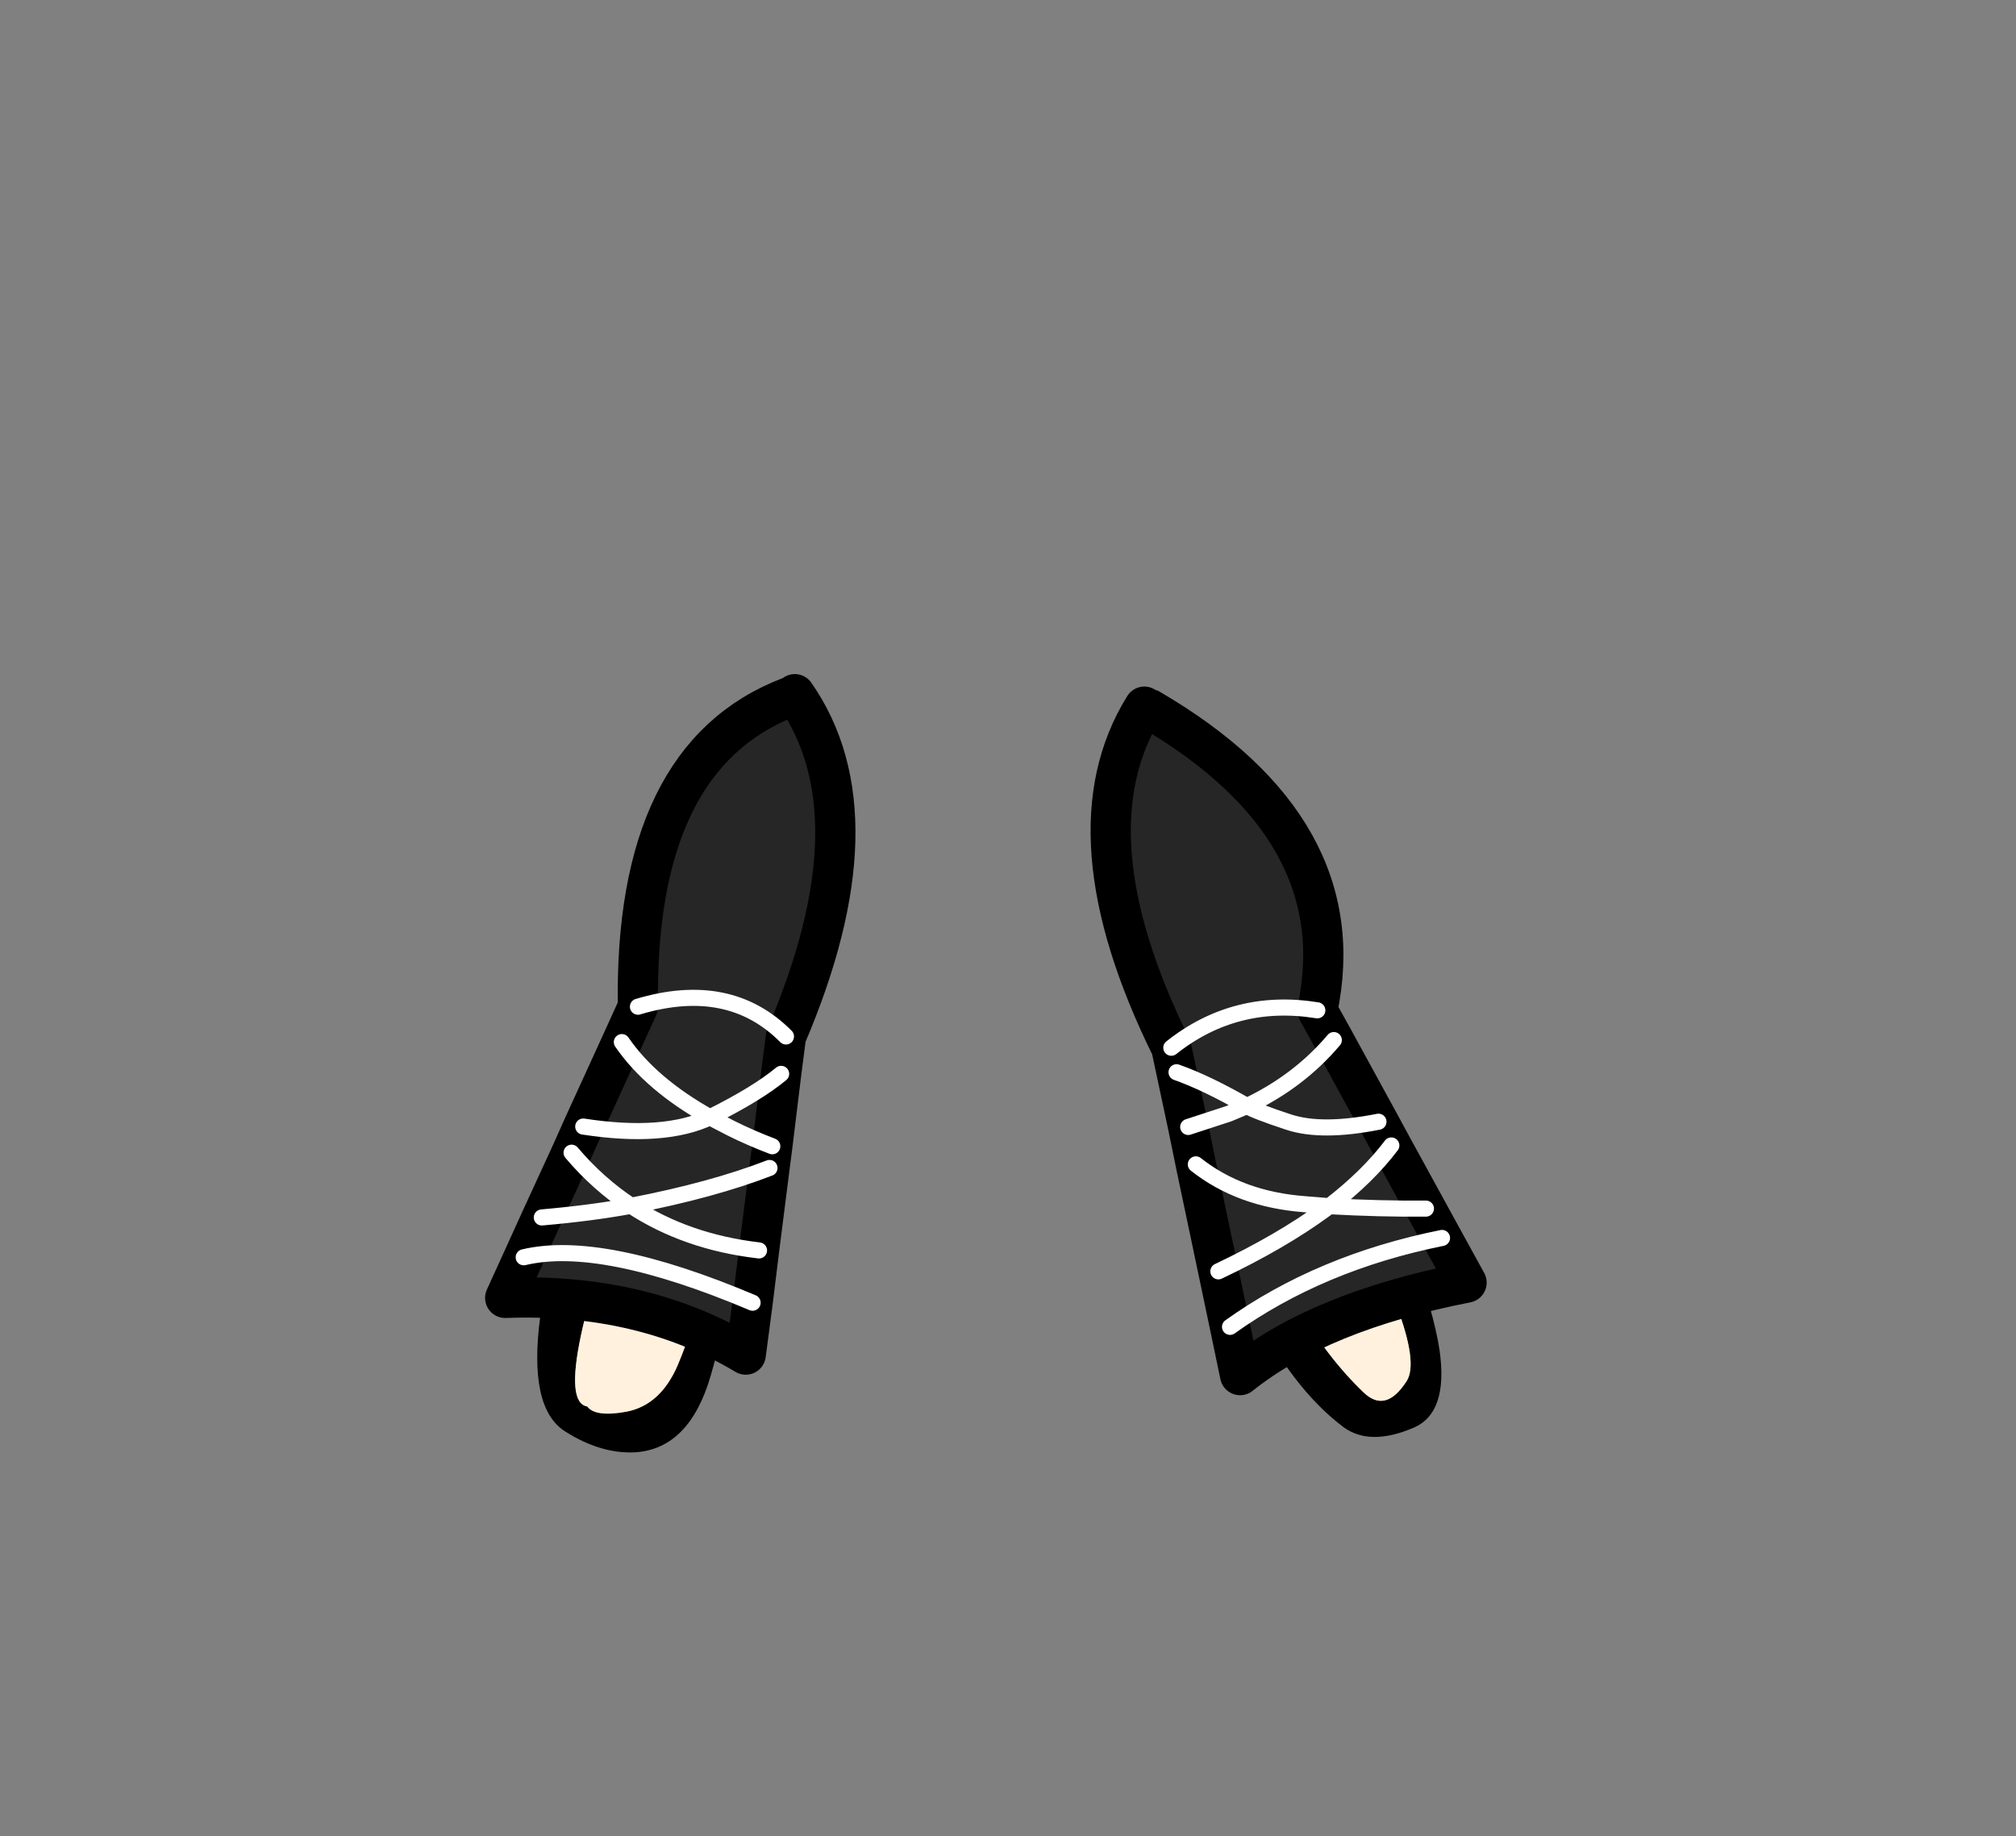 <?xml version="1.0" encoding="UTF-8" standalone="no"?>
<svg xmlns:xlink="http://www.w3.org/1999/xlink" height="228.25px" width="250.6px" xmlns="http://www.w3.org/2000/svg">
  <rect width="100%" height="100%" fill="#808080" stroke="none"/>
  <g transform="matrix(1, 0, 0, 1, 130.7, 221.95)">
    <use height="94.4" transform="matrix(1.0, 0.0, 0.0, 1.0, -63.9, -135.8)" width="112.35" xlink:href="#shape0"/>
    <use height="89.65" transform="matrix(1.0, 0.0, 0.0, 1.0, -70.4, -138.15)" width="124.5" xlink:href="#shape1"/>
  </g>
  <defs>
    <g id="shape0" transform="matrix(1, 0, 0, 1, 63.9, 135.8)">
      <path d="M7.25 -129.85 Q9.7 -135.35 12.15 -129.85 36.55 -86.7 43.3 -70.0 L46.95 -59.75 Q47.9 -56.45 48.25 -54.05 49.35 -46.3 45.0 -44.45 39.6 -42.15 36.35 -44.5 29.85 -49.35 24.7 -59.75 20.45 -68.3 17.15 -80.65 9.8 -108.0 7.0 -127.0 7.0 -129.05 7.3 -129.6 L7.35 -129.6 7.25 -129.85 M25.15 -104.05 L25.0 -104.25 25.1 -104.05 25.15 -104.05 M27.35 -101.25 L27.2 -101.45 27.2 -101.05 27.2 -100.7 27.35 -101.25 M20.65 -105.45 Q16.15 -112.85 12.5 -119.9 14.55 -107.35 17.2 -95.3 19.85 -83.25 25.5 -69.7 27.8 -64.25 30.45 -59.75 34.25 -53.2 38.8 -48.85 41.55 -46.2 44.15 -50.25 45.6 -52.5 42.85 -59.75 41.5 -63.25 39.15 -67.95 31.9 -82.35 28.55 -90.2 25.15 -98.05 20.65 -105.45 M-35.2 -131.25 L-32.0 -135.75 Q-25.7 -137.35 -34.75 -82.05 -36.9 -70.1 -42.35 -50.95 -45.0 -41.8 -51.8 -41.4 -56.05 -41.2 -60.45 -44.0 -65.05 -46.9 -63.55 -58.25 L-58.5 -74.75 -57.35 -78.15 Q-53.8 -88.55 -35.2 -131.25 M-33.6 -122.8 Q-38.2 -114.05 -50.5 -80.95 -62.85 -47.95 -57.7 -47.1 -56.7 -45.75 -52.85 -46.45 -48.6 -47.25 -46.45 -52.25 -44.35 -57.25 -43.05 -63.05 -41.75 -68.9 -37.75 -92.45 -33.75 -116.0 -33.8 -118.35 L-33.8 -121.05 -33.6 -122.8" fill="#000000" fill-rule="evenodd" stroke="none"/>
      <path d="M20.65 -105.45 Q25.15 -98.05 28.55 -90.2 31.9 -82.35 39.15 -67.95 41.5 -63.25 42.85 -59.75 45.6 -52.5 44.15 -50.25 41.55 -46.2 38.8 -48.85 34.25 -53.2 30.45 -59.75 27.8 -64.25 25.5 -69.7 19.85 -83.25 17.2 -95.3 14.55 -107.35 12.5 -119.9 16.15 -112.85 20.65 -105.45 M-33.6 -122.8 L-33.8 -121.05 -33.8 -118.35 Q-33.75 -116.0 -37.75 -92.45 -41.75 -68.9 -43.05 -63.05 -44.35 -57.25 -46.45 -52.25 -48.6 -47.25 -52.85 -46.45 -56.7 -45.75 -57.7 -47.1 -62.85 -47.95 -50.5 -80.95 -38.2 -114.05 -33.6 -122.8" fill="#fff1dd" fill-rule="evenodd" stroke="none"/>
    </g>
    <g id="shape1" transform="matrix(1, 0, 0, 1, 70.4, 138.15)">
      <path d="M11.55 -134.1 L12.2 -133.8 Q37.8 -118.85 33.05 -96.35 22.85 -98.0 14.9 -91.7 22.85 -98.0 33.05 -96.35 L35.1 -92.65 Q30.75 -87.5 24.3 -84.45 19.25 -87.35 15.55 -88.65 L14.9 -91.7 Q1.75 -118.35 11.55 -134.1 M40.65 -82.5 L42.25 -79.55 Q39.35 -75.7 34.55 -72.0 L31.45 -72.25 Q23.45 -72.85 17.95 -77.2 23.45 -72.85 31.45 -72.25 L34.55 -72.0 Q39.35 -75.7 42.25 -79.55 L46.55 -71.7 48.55 -68.05 51.6 -62.5 Q33.4 -58.95 23.45 -51.0 L22.2 -57.0 20.75 -63.9 17.95 -77.2 17.0 -81.85 22.05 -83.5 24.3 -84.45 Q25.4 -83.8 29.5 -82.45 33.6 -81.1 40.65 -82.5 33.6 -81.1 29.5 -82.45 25.4 -83.8 24.3 -84.45 L22.05 -83.5 17.0 -81.85 15.55 -88.65 Q19.25 -87.35 24.3 -84.45 30.75 -87.5 35.1 -92.65 L40.65 -82.5 M48.55 -68.05 Q33.4 -65.0 22.2 -57.0 33.4 -65.0 48.55 -68.05 M20.75 -63.9 Q28.55 -67.6 34.0 -71.6 L34.55 -72.0 Q40.85 -71.65 46.55 -71.7 40.85 -71.65 34.55 -72.0 L34.0 -71.6 Q28.55 -67.6 20.75 -63.9 M-32.55 -135.3 Q-32.25 -135.45 -31.9 -135.65 -21.3 -120.45 -33.0 -93.1 L-33.6 -88.45 -34.7 -79.45 -35.05 -76.75 -36.35 -66.5 -37.15 -60.0 -38.0 -53.55 Q-50.85 -61.25 -67.9 -60.6 L-65.6 -65.65 -63.35 -70.6 -59.65 -78.65 -58.2 -81.9 -53.4 -92.4 -51.4 -96.8 Q-51.9 -127.9 -32.55 -135.3 M-51.4 -96.8 Q-40.05 -100.2 -33.0 -93.1 -40.05 -100.2 -51.4 -96.8 M-36.35 -66.5 Q-45.4 -67.55 -52.25 -72.05 -42.15 -74.0 -35.05 -76.75 -42.15 -74.0 -52.25 -72.05 -45.4 -67.55 -36.35 -66.5 M-65.6 -65.65 Q-55.95 -67.95 -37.15 -60.0 -55.95 -67.95 -65.6 -65.65 M-59.65 -78.65 Q-56.35 -74.75 -52.25 -72.05 -57.1 -71.15 -63.35 -70.6 -57.1 -71.15 -52.25 -72.05 -56.35 -74.75 -59.65 -78.65 M-53.4 -92.4 Q-49.8 -87.15 -42.45 -83.05 -48.15 -80.35 -58.2 -81.9 -48.15 -80.35 -42.45 -83.05 -49.8 -87.15 -53.4 -92.4 M-34.7 -79.45 Q-37.45 -80.5 -39.85 -81.7 L-42.45 -83.05 -42.25 -83.15 Q-36.55 -86.0 -33.6 -88.45 -36.55 -86.0 -42.25 -83.15 L-42.45 -83.05 -39.85 -81.7 Q-37.45 -80.5 -34.7 -79.45" fill="#262626" fill-rule="evenodd" stroke="none"/>
      <path d="M11.55 -134.1 Q1.75 -118.35 14.9 -91.7 L15.55 -88.65 17.0 -81.85 17.95 -77.2 M33.05 -96.35 Q37.8 -118.85 12.2 -133.8 M42.25 -79.55 L40.65 -82.5 35.1 -92.65 33.05 -96.35 M42.25 -79.55 L46.55 -71.7 48.55 -68.05 51.6 -62.5 Q33.4 -58.95 23.45 -51.0 L22.2 -57.0 20.75 -63.9 17.95 -77.2 M-31.9 -135.65 Q-21.3 -120.45 -33.0 -93.1 L-33.6 -88.45 -34.7 -79.45 -35.05 -76.75 -36.35 -66.5 -37.15 -60.0 -38.0 -53.55 Q-50.85 -61.25 -67.9 -60.6 L-65.6 -65.65 -63.35 -70.6 -59.65 -78.65 -58.2 -81.9 -53.4 -92.4 -51.4 -96.8 Q-51.9 -127.9 -32.55 -135.3" fill="none" stroke="#000000" stroke-linecap="round" stroke-linejoin="round" stroke-width="5.0"/>
      <path d="M14.9 -91.7 Q22.85 -98.0 33.05 -96.35 M40.65 -82.5 Q33.6 -81.1 29.5 -82.45 25.4 -83.8 24.3 -84.45 L22.05 -83.5 17.0 -81.85 M17.95 -77.2 Q23.45 -72.85 31.45 -72.25 L34.55 -72.0 Q39.35 -75.7 42.25 -79.55 M35.1 -92.65 Q30.75 -87.5 24.3 -84.45 19.25 -87.35 15.55 -88.65 M46.55 -71.7 Q40.85 -71.65 34.55 -72.0 L34.0 -71.6 Q28.55 -67.6 20.75 -63.9 M22.2 -57.0 Q33.4 -65.0 48.55 -68.05 M-33.6 -88.45 Q-36.55 -86.0 -42.25 -83.15 L-42.45 -83.05 -39.85 -81.7 Q-37.45 -80.5 -34.7 -79.45 M-58.2 -81.9 Q-48.15 -80.35 -42.45 -83.05 -49.8 -87.15 -53.4 -92.4 M-63.35 -70.6 Q-57.1 -71.15 -52.25 -72.05 -56.35 -74.75 -59.65 -78.65 M-37.15 -60.0 Q-55.95 -67.95 -65.6 -65.65 M-35.05 -76.75 Q-42.15 -74.0 -52.25 -72.05 -45.4 -67.55 -36.35 -66.5 M-33.0 -93.1 Q-40.05 -100.2 -51.4 -96.8" fill="none" stroke="#ffffff" stroke-linecap="round" stroke-linejoin="round" stroke-width="2.0"/>
    </g>
  </defs>
</svg>
